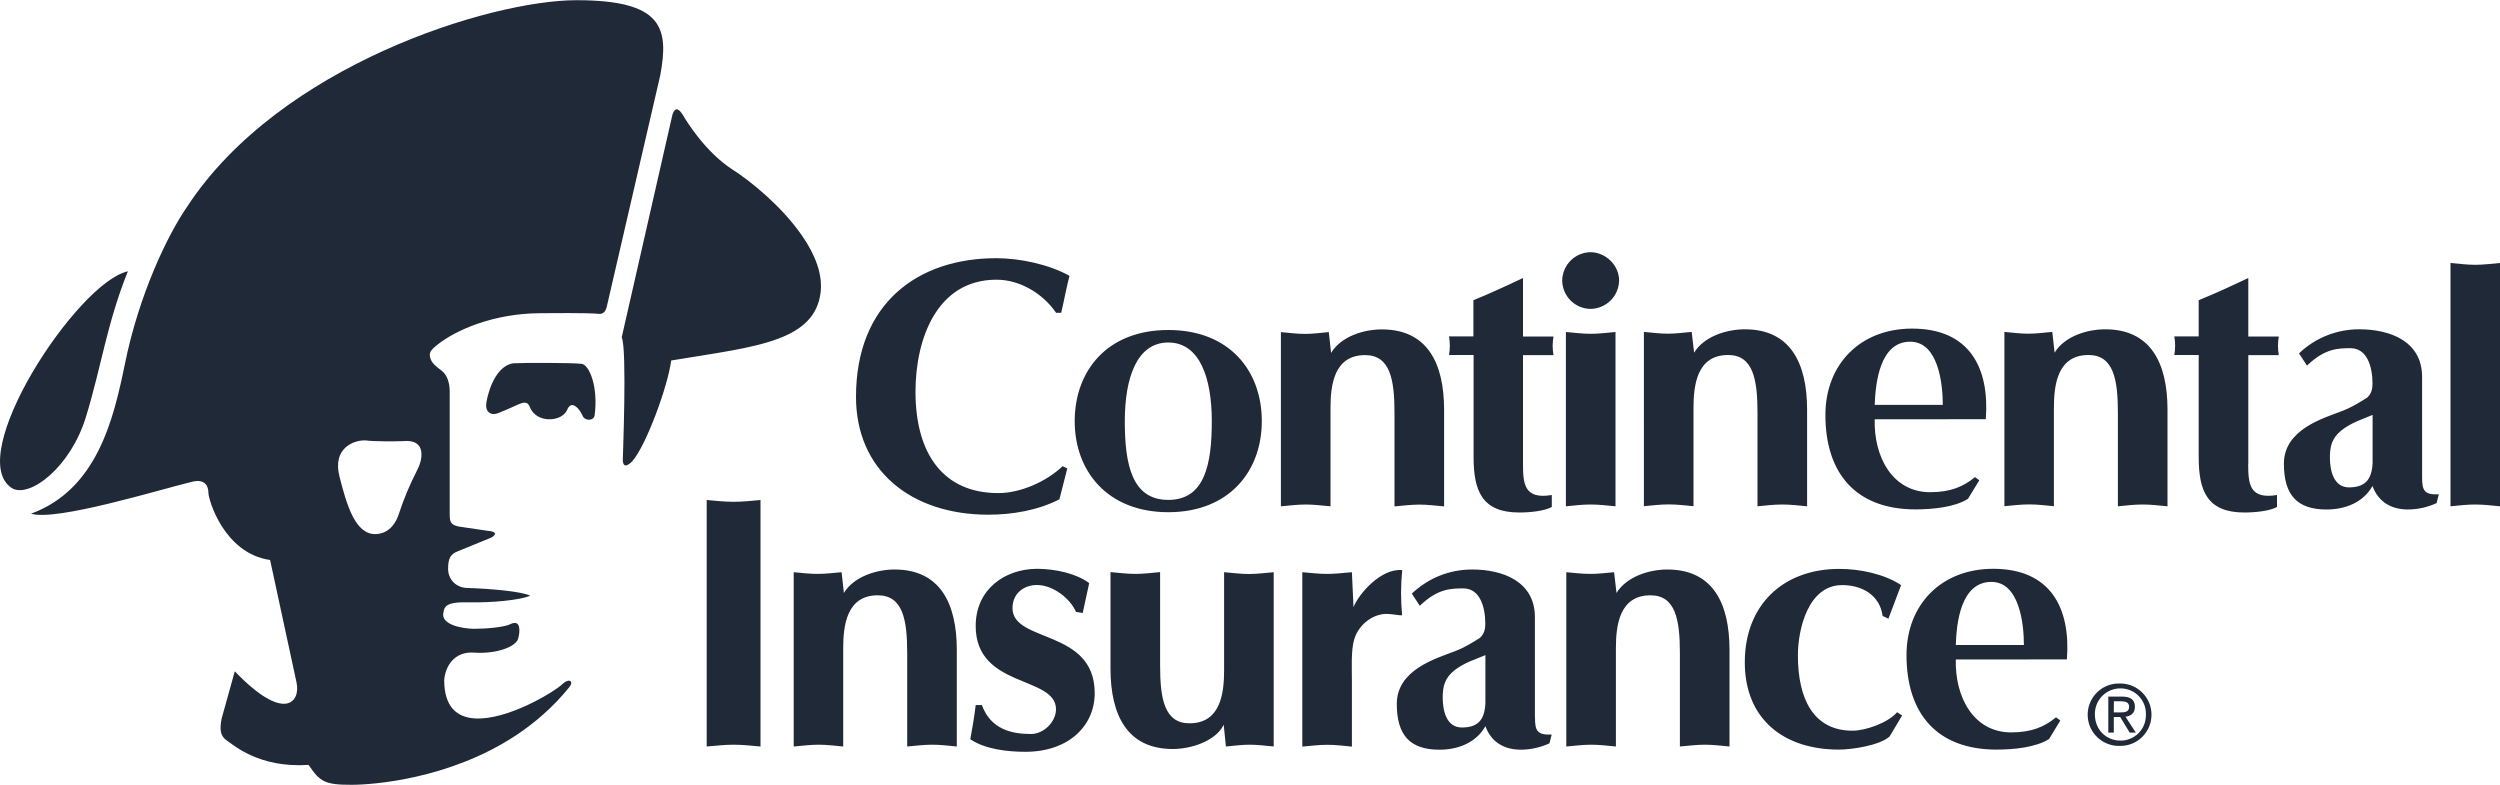 <?xml version="1.0" encoding="utf-8"?>
<!-- Generator: Adobe Illustrator 28.1.0, SVG Export Plug-In . SVG Version: 6.00 Build 0)  -->
<svg version="1.1" id="Layer_1" xmlns="http://www.w3.org/2000/svg" xmlns:xlink="http://www.w3.org/1999/xlink" x="0px" y="0px"
	 viewBox="0 0 2500 785" style="enable-background:new 0 0 2500 785;" xml:space="preserve">
<style type="text/css">
	.st0{fill:#1F2937;}
</style>
<path class="st0" d="M2422.1,477.4c0,13.3,2.3,17.6,16.7,16.9l-2.2,8.8c-8.9,4.1-18.6,6.3-28.5,6.4c-16.9,0-29.8-7.6-35.6-23.5
	c-9.3,16.5-27.3,23.5-46,23.5c-29.4,0-42.6-14.5-42.6-45.8c0-34.2,39.2-45.4,58.6-52.8c8.6-3.3,16.7-8.2,24.6-13.2
	c4.3-4,5.4-8.6,5.4-14c0-17.2-5.5-35.5-22-35.5c-11.8,0.1-25.2-0.2-43.5,17.4l-8-12.2c16.3-15.6,37.9-24.2,60.4-24.1
	c30.2,0,62.7,11.7,62.7,47.6L2422.1,477.4L2422.1,477.4z M2372.6,463v-48.1c-9,4-20.7,7.2-31.2,15.5c-9.3,7.5-11.5,15.6-11.5,27.1
	c0,13.3,3.8,29.9,19.2,29.9C2364,487.2,2371.8,480.9,2372.6,463z M1955.8,659.5c-1,37,17.4,72.9,55.4,72.9
	c20.6,0,33.7-5.8,44.8-15.1l4.3,3.2l-11.2,18.5c-13,8.3-34.9,10.6-52.5,10.6c-59.6,0-90.1-35.9-90.1-94.5
	c0-50.3,34.6-86.3,86.7-86.3c57.4,0,77.6,39.2,73.7,90.6L1955.8,659.5L1955.8,659.5z M1955.8,645h68.1c0-21.7-4.7-63.1-32.5-63.1
	C1960.6,581.9,1956.5,623.3,1955.8,645z M1067.3,468.4l-7.9,30.9c-21.6,11.1-47.1,15.4-71.1,15.4c-76.9,0-132.3-44.1-132.3-117.8
	c0-93.8,62-138.7,140.2-138.7c23.7,0,52.4,6.1,73.3,17.6c-3.2,12.2-5.3,24.4-8.3,37h-5.1c-13.3-19.4-36.3-33.1-59.6-33.1
	c-59.7,0-81,59.3-81,112.1c0,61.5,27.4,101.3,82.8,101.3c22.3,0,48.1-11.5,64.3-26.9L1067.3,468.4z M1523,463.8
	c0,19.7,1,35.9,28.8,31.2V507c-7.4,4-21.5,5.5-32.6,5.5c-37.4,0-45.6-22-45.6-55.4V355H1449c1.1-6.2,1.1-12.5,0-18.6h24.4v-36.2
	c16.1-6.5,32.3-14,49.6-22.2v58.5h30.5c-1.1,6.2-1.1,12.5,0,18.6h-30.5L1523,463.8L1523,463.8z M1565.9,332
	c8.3,0.7,16.5,1.8,24.8,1.8s16.5-1.1,24.8-1.8v174.3c-8.3-0.8-16.5-1.8-24.8-1.8s-16.5,1-24.8,1.8V332L1565.9,332z M1590.3,252.2
	c15.4,0,28.8,13,28.8,28.4c-0.3,15.7-13.1,28.2-28.8,28.3c-15.5-0.3-27.9-12.9-28.1-28.3C1562.4,265.1,1574.8,252.5,1590.3,252.2z
	 M2500,506.3c-8.3-0.8-16.5-1.8-24.8-1.8c-8.3,0-16.5,1-24.7,1.8V263c8.3,0.7,16.5,1.8,24.7,1.8c8.3,0,16.5-1.1,24.8-1.8V506.3z
	 M706.7,500c9,0.8,18,1.8,26.9,1.8c9,0,18-1,26.9-1.8v246.5c-9-0.8-18-1.8-26.9-1.8c-9,0-18,1.1-26.9,1.8V500z M1089.2,583.1
	l-6.5,29.9l-6.7-1.1c-5.8-13.4-22.9-26.9-39.1-26.9c-12.9,0-24.4,8.3-24.4,23.1c0,34.8,81.3,20.7,82.2,84
	c0.5,33.4-25.8,59.7-69.3,59.7c-17.6,0-40.4-2.5-55.1-12.6c2.2-11.5,4-22.6,5.4-34.1h6.2c8.9,24.4,29.9,28.9,49.2,28.9
	c12.6,0,24.9-12.1,24.9-24.7c0-33.8-80.3-20.8-80.3-83.3c0-36.7,29.1-57.2,61.8-57.2C1055.6,569,1076.1,573.4,1089.2,583.1
	L1089.2,583.1z M1402.1,615.2c-2.3,0.5-9.6-1.2-14.9-1.3c-13.9-0.4-28.8,10.5-33.1,25.9c-3.2,10.4-2.2,30.2-2.2,41.7v65.1
	c-8.3-0.8-16.5-1.8-24.8-1.8s-16.5,1.1-24.8,1.8V572.2c8.3,0.7,16.5,1.7,24.8,1.7s16.5-1,24.8-1.7l1.6,34.9
	c5.3-13.3,27.5-39,48.7-37C1400.7,585.1,1400.7,600.2,1402.1,615.2L1402.1,615.2z M1888.4,618.7l-5.8-2.8
	c-2.6-19.8-19.3-30.8-40.5-30.8c-33.8,0-44.2,43.8-44.2,70.4c0,43.1,15.4,75.2,54.6,75.2c13.3,0,35.9-8.1,44.6-18.5l5,3.3l-12.5,21
	c-10.1,9-37.8,13.1-50.7,13.1c-55.7,0-94.1-30.9-94.1-87.3c0-57.1,38.1-93.4,94.5-93.4c20.5,0,44.9,5,61.8,16.2L1888.4,618.7
	L1888.4,618.7z M1172.8,749c-45.3,0-62.3-33.4-62.3-80.5v-96.4c8.3,0.7,16.5,1.8,24.8,1.8s16.5-1.1,24.8-1.8v93.3
	c0,33.4,4.3,57.9,29.4,57.9c31.3,0,34.6-30.4,34.6-53.1v-98c8.3,0.7,16.5,1.8,24.8,1.8s16.5-1.1,24.8-1.8v174.3
	c-7.9-0.7-15.8-1.8-24.1-1.8c-7.9,0-15.8,1.1-23.7,1.8l-2.2-21.7C1215.6,741.2,1191,749,1172.8,749z M894.5,569.5
	c45.3,0,62.3,33.4,62.3,80.5v96.5c-8.3-0.8-16.5-1.8-24.8-1.8s-16.5,1.1-24.8,1.8v-93.3c0-33.4-4.3-57.9-29.4-57.9
	c-31.3,0-34.6,30.5-34.6,53.1v98.1c-8.3-0.8-16.5-1.8-24.7-1.8c-8.3,0-16.5,1.1-24.8,1.8V572.2c7.9,0.7,15.8,1.7,24.1,1.7
	c7.9,0,15.8-1,23.8-1.7l2.3,20.8C853.6,576.8,876.2,569.5,894.5,569.5L894.5,569.5z M1874.7,419.3c-1,37,17.4,72.9,55.5,72.9
	c20.6,0,33.6-5.8,44.8-15.1l4.3,3.2l-11.3,18.5c-12.9,8.3-34.9,10.6-52.4,10.6c-59.7,0-90.2-35.9-90.2-94.5
	c0-50.3,34.6-86.3,86.7-86.3c57.4,0,77.6,39.2,73.7,90.6L1874.7,419.3L1874.7,419.3z M1874.7,404.9h68.1c0-21.8-4.7-63.2-32.6-63.2
	C1879.7,341.7,1875.5,383.1,1874.7,404.9z M2248.2,463.8c0,19.7,1,35.9,28.8,31.2V507c-7.4,4-21.5,5.5-32.7,5.5
	c-37.4,0-45.6-22-45.6-55.4V355h-24.4c1.1-6.2,1.1-12.5,0-18.6h24.4v-36.2c16.1-6.5,32.3-14,49.6-22.2v58.5h30.5
	c-1.1,6.2-1.1,12.5,0,18.6h-30.5V463.8L2248.2,463.8z M1535,717.6c0,13.3,2.3,17.6,16.7,16.9l-2.2,8.8c-8.9,4.1-18.6,6.3-28.5,6.4
	c-16.9,0-29.8-7.6-35.6-23.5c-9.3,16.5-27.3,23.5-46,23.5c-29.4,0-42.6-14.5-42.6-45.8c0-34.2,39.2-45.4,58.5-52.8
	c8.7-3.3,16.7-8.2,24.6-13.2c4.3-4,5.4-8.6,5.4-14c0-17.3-5.5-35.5-22-35.5c-11.8,0.1-25.2-0.2-43.5,17.4l-8-12.2
	c16.9-15.8,37.8-24.1,60.4-24.1c30.2,0,62.7,11.7,62.7,47.6V717.6L1535,717.6z M1485.4,703.2v-48.1c-9,4-20.8,7.2-31.2,15.4
	c-9.3,7.6-11.5,15.6-11.5,27.1c0,13.3,3.8,29.9,19.2,29.9C1476.8,727.5,1484.6,721.1,1485.4,703.2z M1168.3,330
	c61.2,0,93.5,40.8,93.5,91.1c0,50.4-32.9,91.1-93.5,91.1c-60.6,0-93.6-40.8-93.6-91.1C1074.8,370.8,1107.1,330,1168.3,330z
	 M1168.3,342.5c-31.4,0-43.5,35.2-43.5,78.7s7.2,78.7,43.5,78.7c36.3,0,43.5-35.2,43.5-78.7S1199.6,342.5,1168.3,342.5z
	 M607.3,304.4c-1.1,6-3.3,10.4-9.4,9.4c-10.5-1.1-48.5-0.6-56.7-0.6c-48.8,0-85.8,17.7-102.2,30.3c-8.9,6.8-10.6,9.4-8.3,15.7
	c1.7,4.5,5.8,7.6,10.7,11.3c6.6,4.9,8.3,13.8,8.3,21.5v122.9c0,8.3,2.2,9.9,8.8,11.6l29.7,4.4c7.7,0.6,8.8,3.3,3.3,6.6L458,551.2
	c-7.2,2.8-9.9,6.6-9.9,17.6s8.3,19.2,19.9,19.2c20.9,0.6,53.5,3.3,62.2,7.7c-9.9,4.4-38.5,7.2-62.2,6.6c-23.7-0.5-23.7,5-24.8,11.6
	c-1.1,11,19.3,14.9,31.4,14.9c12.2,0,30.8-1.7,36.3-4.9c9.9-4.4,9.4,7.2,7.2,14.9c-2.2,7.7-21,15.4-44.1,13.8
	c-19.2-1.4-28.7,13.2-29.8,27.5c0,27.1,13.1,37.2,30.4,38.3c32.4,2.2,80.1-26.5,88.6-35c6.6-5.6,11-1.7,5.6,4.4
	c-15.8,19.4-34,35.1-52.9,47.6c-66.8,44-143.6,49.4-164.3,49.4c-26.5,0-31.5-2.8-43-19.9c-49.6,3.3-74.9-19.9-81.5-24.2
	c-6.6-4.4-7.7-10.5-5.5-22l13.2-47.4c49.6,51.8,66.1,30.8,61.7,11L270.1,560c-46.3-6.7-61.7-60.6-61.7-67.2s-3.3-14.3-16.5-11
	c-31.9,7.7-135.6,39.7-160.9,31.9c66.1-24.2,82.6-94.8,93.7-148.8c14.2-70.5,42.9-130,62.7-158.6C280,65.2,490.5,0.2,576.5,0.2
	s92.6,27.5,83.8,74.9L607.3,304.4L607.3,304.4z M365.9,440.4c-11.5-0.6-33.6,7.2-26.5,35.8c3.7,14.7,7.8,29.7,13.6,40.7
	c5.6,10.6,12.8,17.5,22.8,17.2c14.9-0.6,21-13.5,23.1-20.3c4.9-15,11-29.5,18.2-43.5c5.6-10.4,9.9-31.4-13.8-29.2
	C396.3,441.5,371.5,441.5,365.9,440.4L365.9,440.4z M621.7,337.4l50.7-222.6c3.3-9.9,7.7-4.4,11,1.1c3.3,5.5,22,36.3,49.6,54
	c17,10.8,48.9,36.4,69.2,66c12.7,18.4,20.9,38.3,18.3,57.4c-3.1,22.9-18.2,36.2-41.5,45.1c-27.1,10.4-65.1,14.9-107.8,22.1
	c-3.3,25.4-24.7,84.4-39,100.9c-7.8,7.7-9.4,2.8-9.4-1.7C622.7,459.7,627.2,348.5,621.7,337.4L621.7,337.4z M127.9,271.3
	C107,323,101.5,366.1,86,416.7c-15.4,50.7-56.2,81.5-73.8,71.6C-37.4,457.5,77.2,282.3,127.9,271.3L127.9,271.3z M513.1,363.3
	c10.4-0.6,57.3-0.6,68.3,0.5c7.7,0.6,17.1,22.6,13.2,51.8c-1.1,5.5-9.9,5.5-12.1,0c-2.2-5.6-11-17.1-15.4-5.6
	c-5.5,12.2-30.3,13.3-36.9-2.2c-2.2-6-5.2-6.3-12.1-3.3c-3.9,1.7-10.5,4.9-20.4,8.8c-6.9,2.6-12.4-1.7-11.5-9.4
	C486.7,398.5,493.2,366.6,513.1,363.3L513.1,363.3z M1667.3,569.5c45.3,0,62.2,33.4,62.2,80.5v96.5c-8.3-0.8-16.5-1.8-24.8-1.8
	s-16.5,1.1-24.8,1.8v-93.3c0-33.4-4.3-57.9-29.4-57.9c-31.3,0-34.6,30.5-34.6,53.1v98.1c-8.3-0.8-16.5-1.8-24.8-1.8
	s-16.5,1.1-24.8,1.8V572.2c7.9,0.7,15.8,1.7,24.1,1.7c7.9,0,15.8-1,23.7-1.7l2.4,20.8C1626.4,576.8,1648.9,569.5,1667.3,569.5
	L1667.3,569.5z M1381.8,329.4c45.3,0,62.3,33.4,62.3,80.5v96.5c-8.3-0.7-16.5-1.8-24.8-1.8s-16.5,1.1-24.8,1.8V413
	c0-33.4-4.3-57.9-29.4-57.9c-31.3,0-34.6,30.4-34.6,53.1v98.1c-8.3-0.7-16.5-1.8-24.8-1.8s-16.5,1.1-24.8,1.8V332.1
	c7.9,0.7,15.8,1.8,24.1,1.8c7.9,0,15.8-1.1,23.8-1.8l2.3,20.8C1340.8,336.7,1363.3,329.4,1381.8,329.4L1381.8,329.4z M1744.9,329.3
	c45.2,0,62.2,33.4,62.2,80.5v96.5c-8.3-0.8-16.5-1.8-24.8-1.8s-16.5,1-24.8,1.8v-93.4c0-33.4-4.3-57.9-29.4-57.9
	c-31.3,0-34.6,30.4-34.6,53.1v98.1c-8.3-0.8-16.5-1.8-24.8-1.8s-16.5,1-24.8,1.8V331.9c7.9,0.7,15.8,1.8,24.1,1.8
	c7.8,0,15.8-1.1,23.7-1.8l2.4,20.8C1703.9,336.5,1726.5,329.3,1744.9,329.3L1744.9,329.3z M2105.2,329.3c45.3,0,62.3,33.4,62.3,80.5
	v96.5c-8.3-0.8-16.5-1.8-24.8-1.8c-8.3,0-16.5,1-24.8,1.8v-93.4c0-33.4-4.3-57.9-29.4-57.9c-31.3,0-34.6,30.4-34.6,53.1v98.1
	c-8.3-0.8-16.5-1.8-24.7-1.8c-8.3,0-16.5,1-24.8,1.8V331.9c7.9,0.7,15.8,1.8,24.1,1.8c7.9,0,15.8-1.1,23.8-1.8l2.3,20.8
	C2064.3,336.5,2086.8,329.3,2105.2,329.3L2105.2,329.3z M2120.4,745.9c-17.2,0.8-31.9-12.5-32.7-29.7c-0.8-17.2,12.5-31.9,29.7-32.7
	c1,0,2,0,2.9,0c17.2,0,31.2,14,31.2,31.2S2137.6,745.9,2120.4,745.9z M2094.9,714.5c0,15.1,11.2,26.1,25.6,26.1
	c13.9,0.1,25.3-11.1,25.4-25.1c0-0.4,0-0.7,0-1.1c0.4-14-10.6-25.6-24.6-26c-0.3,0-0.5,0-0.8,0c-14-0.1-25.4,11.1-25.6,25.1
	C2094.9,714,2094.9,714.3,2094.9,714.5z M2113.8,717v15.6h-5.5v-36h13.8c8.5,0,12.8,3.1,12.8,10.2c0,6.5-4.1,9.2-9.4,9.9l10.3,15.9
	h-6.1l-9.5-15.6H2113.8L2113.8,717z M2113.8,712.4h6.5c4.7,0,8.8-0.3,8.8-5.8c0-4.4-4.1-5.3-7.8-5.3h-7.4L2113.8,712.4L2113.8,712.4
	z"/>
</svg>
